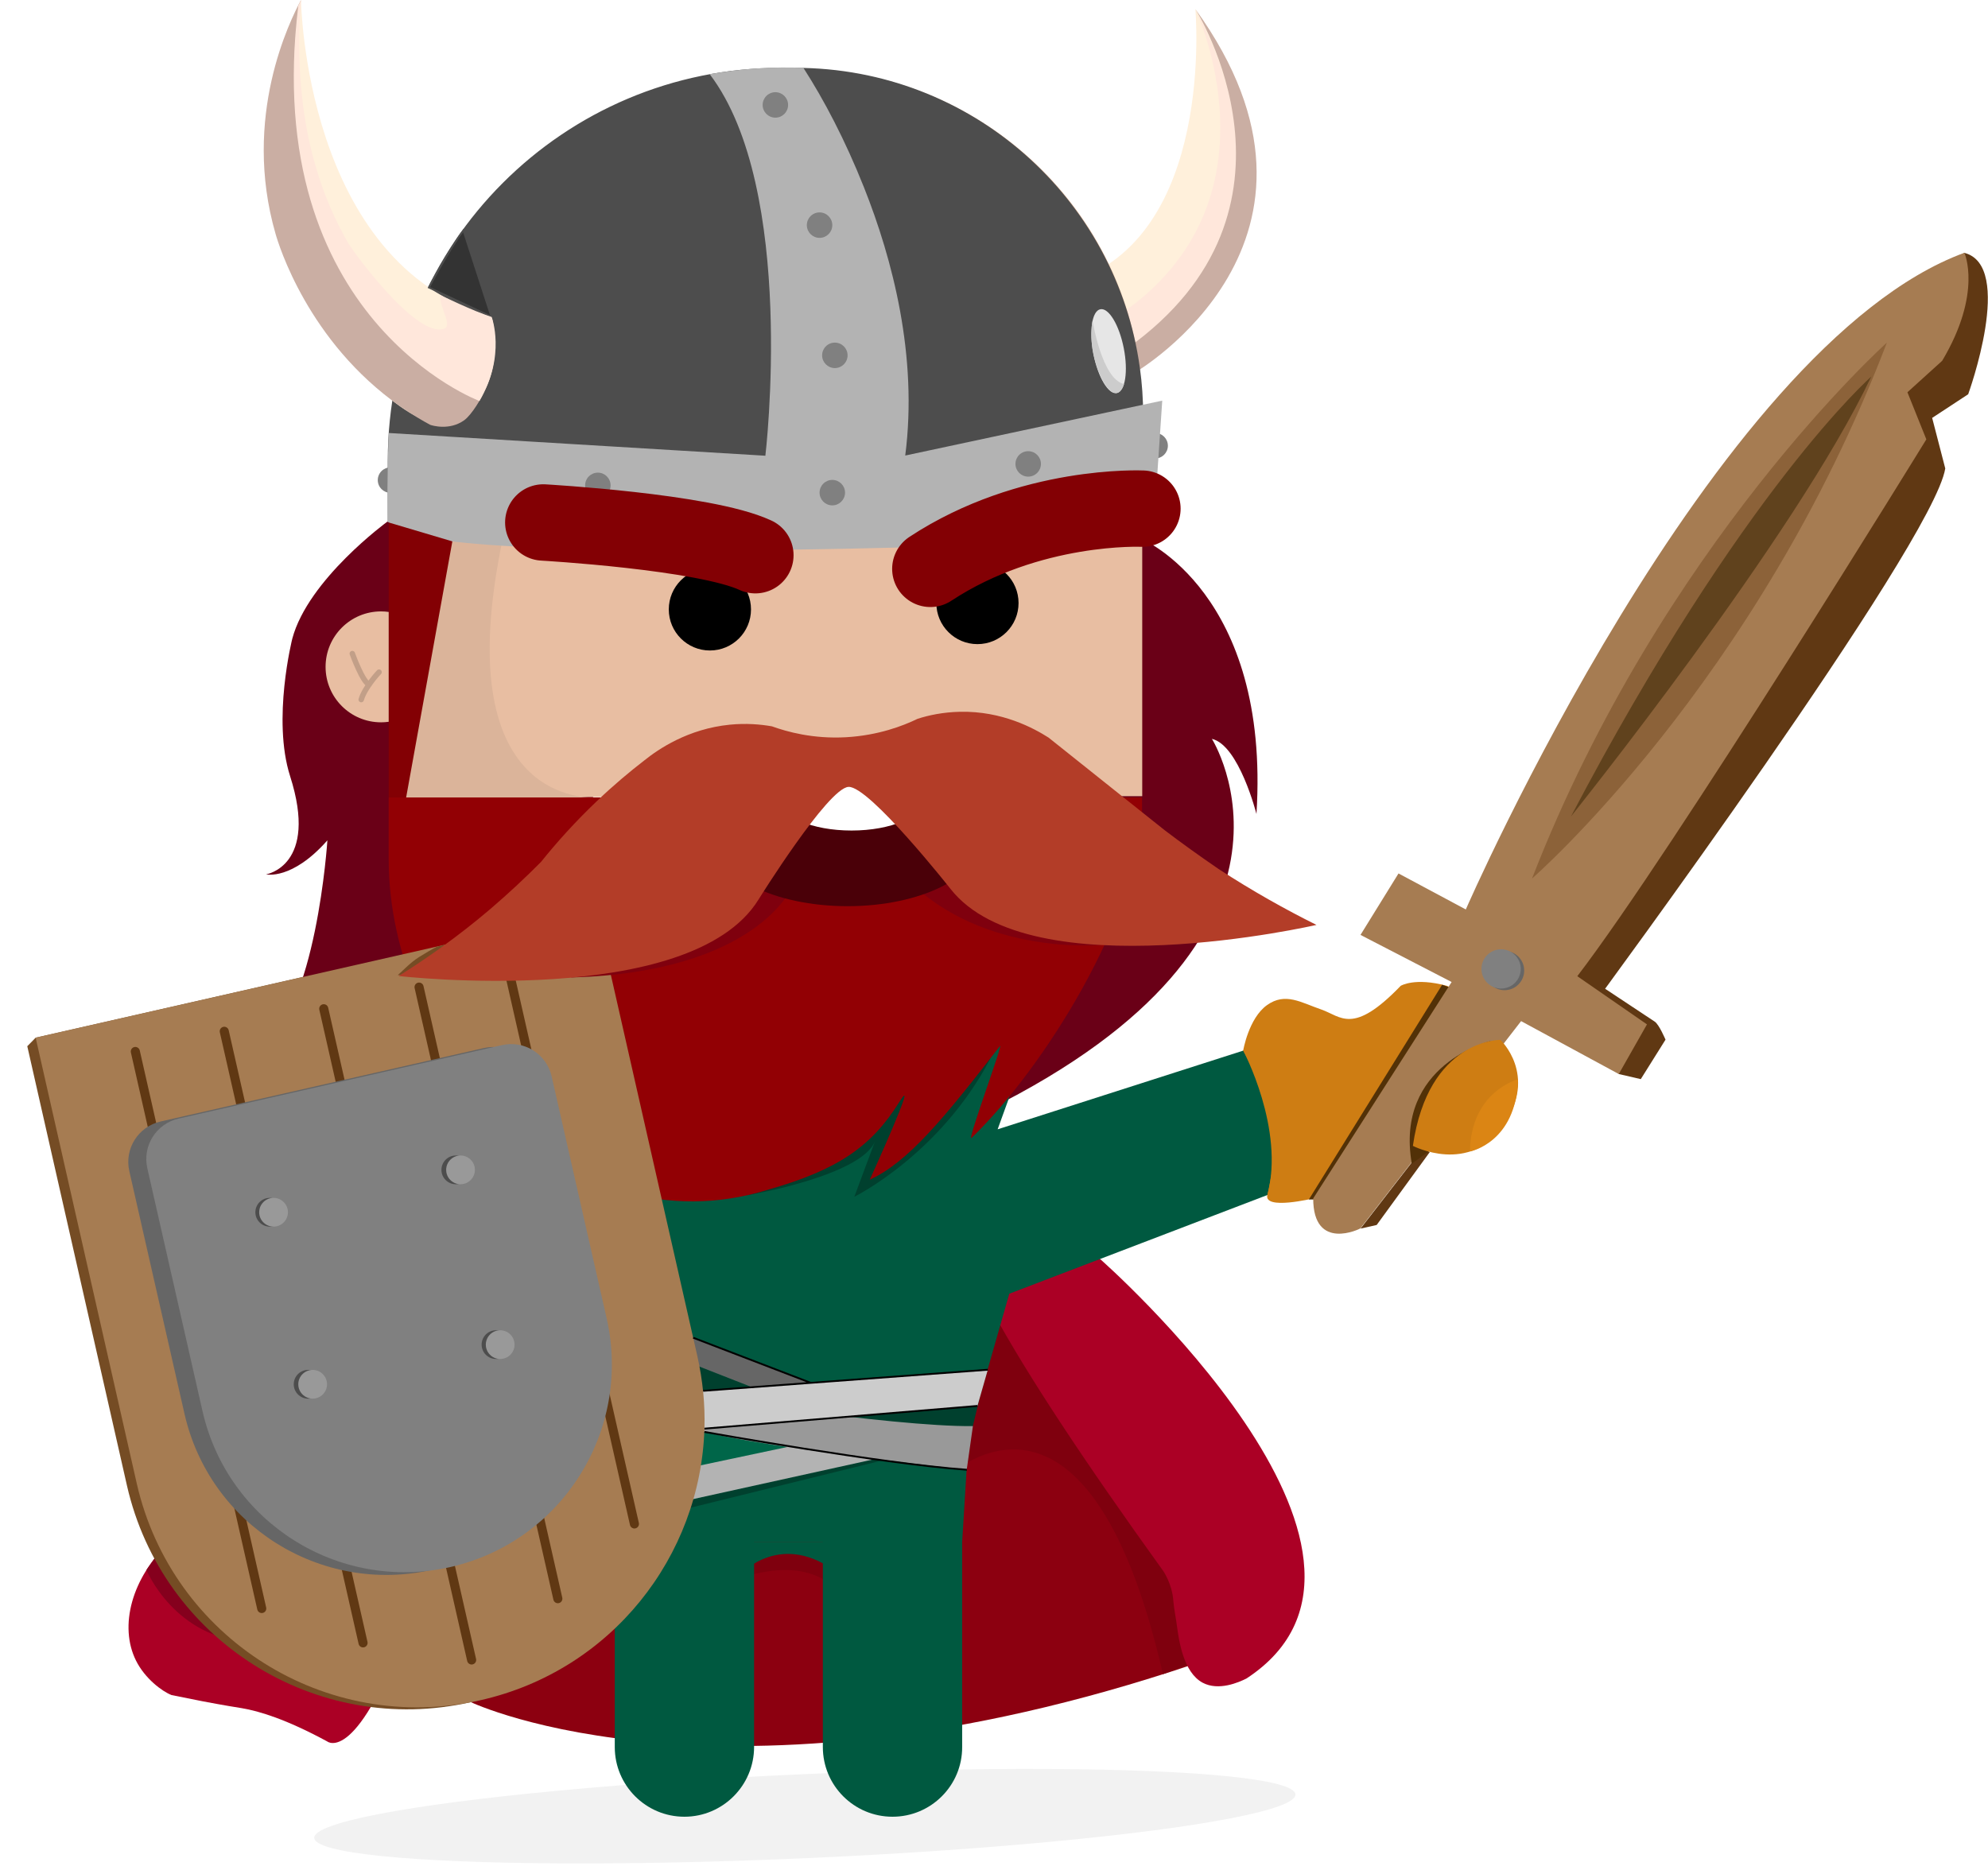 <svg version="1.1" id="Слой_2" xmlns="http://www.w3.org/2000/svg" x="0" y="0" viewBox="0 0 1093 1028.4" xml:space="preserve"><style>.st0{fill:#ab0025}.st3{fill:#7f000e}.st4{fill:#005940}.st5{fill:#6a0017}.st6{fill:#00402e}.st8{fill:#b3b3b3}.st9{fill:#666}.st10{fill:#999}.st11{fill:#ccc}.st13{fill:#754c24}.st14{fill:#fff0db}.st15{fill:#ffe7db}.st16{fill:gray}.st17{fill:#caaea3}.st18{fill:#e8bea2}.st25{fill:#a67c52}.st30{fill:#4d4d4d}.st31{fill:#ce7d13}.st32{fill:#603813}.st33{fill:#523107}</style><path class="st0" d="M93.5 847.8c-21.1 19.6-28.2 46.4-18.7 65.4C79.7 923 89 930 94.3 932.1c3.9.8 9.8 2 17 3.4 11.5 2.2 19.7 3.5 21.6 3.8 9.5 1.6 24.3 6 47 18.3 0 0 16.6 13.7 45.4-67.7L93.5 847.8z"/><ellipse transform="rotate(-2.537 442.498 998.675) scale(1)" cx="442.5" cy="998.7" rx="270" ry="23.1" fill="#f2f2f2"/><path d="M258.9 936s143.5 68.4 409.9-25.2l-90-244.2-292.7 44.3L258.9 936z" fill="#8c0010"/><path class="st3" d="M639.4 920.6l44.1-16.3-135.7-200.9-28.4 109.9c0 .1 77.4-78 120 107.3z"/><path class="st0" d="M604.8 692.3S789.7 854.6 685.3 923c-4.2 2.1-15.3 7-24.1 2.3-10.6-5.7-13-23.1-14.1-31.1-.6-4.6-1.6-9.2-2-13.8-.6-9.5-5.6-16.6-5.6-16.6C551.7 741.9 514.9 674.3 529.1 661c8.2-7.7 33.4 2.7 75.7 31.3z"/><path class="st3" d="M387.4 875.8c.6 0 50.2-28 73.9 0l-4.4-26.2h-55.6l-13.9 26.2z"/><path class="st4" d="M376.3 999c-21.2 0-38.3-17.2-38.3-38.3V827.8c0-21.2 17.2-38.3 38.3-38.3 21.2 0 38.3 17.2 38.3 38.3v132.8c0 21.2-17.2 38.4-38.3 38.4zm114.4 0c-21.2 0-38.3-17.2-38.3-38.3V827.8c0-21.2 17.2-38.3 38.3-38.3 21.2 0 38.3 17.2 38.3 38.3v132.8c.1 21.2-17.1 38.4-38.3 38.4z"/><path class="st5" d="M627.9 296.5s70.6 29.6 62.9 151.1c0 0-9.6-37.9-24.5-41.3 0 0 68.9 108.7-123.3 204.1l-107.6-80.2 79.3-154.6 113.2-79.1z"/><path class="st4" d="M691.1 575.3L548.5 621l46.8-129.2c-21.7-3.7-123.6-18.6-211.7 46.8C294 605.1 254.8 727.9 286 847.8h243l3.6-58.3 22.3-78.1L707.6 653l-16.5-77.7z"/><path class="st6" d="M382 750.4l35.7 14-35.7 3.3zm74.3 29l82.1-9.9-4.8 20z"/><path fill="#006649" d="M385.6 783.8l57.5 13.4-61.1 12.6z"/><path class="st6" d="M376.3 829.9l114.4-28.2-5.1-4.9-107.5 28.5z"/><path class="st8" d="M380.4 806.8l97.2-20.6 3.5 16.1-108.5 23.9z"/><path class="st9" d="M376.3 733.7l85.1 32.7-13.7 9.8-73.8-28.9z"/><path class="st10" d="M531.5 808.2s-154.7-16.6-157.6-26.3c-2.9-9.7 0-15.5 0-15.5s116.4 18.3 161 17.8l-3.4 24z"/><path class="st11" d="M379.7 765.4l163.4-12.2-5.7 19.9-157.7 13.1z"/><path d="M80.5 863.3s15.5 37.9 57.6 39.8l-52.9-46.5" fill="#85001d"/><path class="st13" d="M258.9 936c-85.1 19.3-169.7-34-189.1-119.1L15 575.3c3-3 4.6-4.7 4.6-4.7s104.8-23.8 302.7-68.8c18.5 81.7 37.1 163.4 55.6 245.1 19.4 85.2-33.9 169.8-119 189.1z"/><path class="st14" d="M657.2 5s11.5 126.7-69.8 150.5c39.2 50.3 38.7 46.8 38.7 46.8s121.1-72 31.1-197.3z"/><path class="st15" d="M621.2 190.1s102.6-61.9 36-185c0 0 50.3 105.5-41.8 168.1l5.8 16.9z"/><circle class="st16" cx="635.1" cy="245.1" r="7"/><circle class="st16" cx="214.7" cy="264" r="7"/><path class="st17" d="M624.1 204.8S749 132.1 657.2 5c0 0 69.8 110.1-37.4 186.5l4.3 13.3z"/><path class="st5" d="M212.9 286.9s-43.5 31.7-52.2 64.3c0 0-11.2 44.3-1.2 75.6 15.8 49.4-13.2 54-13.2 54s14.2 3.4 33.7-18.7c0 0-6.1 95-36.8 113.3L398 534.5 212.9 286.9z"/><path class="st18" d="M627.9 437.8l-413.2.7V253.3c0-119 96.5-215.5 215.5-215.5h8.1c105.3 0 190.6 85.3 189.7 189.9v210.1z"/><path d="M276.4 296.3l-33.8-4.3L216 442.1l114.4-3.6c-.1 0-86.1 10.4-54-142.2z" fill="#dbb49a"/><path d="M627.9 287.3H213.7v-34c0-119 96.5-215.5 215.5-215.5h8.1c96.4 0 176.1 71.6 188.9 164.5 1.2 8.5 1.8 17.2 1.8 26.1v58.9z" fill="#4d4d4d" stroke="#4d4d4d" stroke-miterlimit="10"/><path class="st6" d="M411.3 657.2s62.3-10.6 69.8-29.7l-11.4 30.6s47.2-23.3 74.8-76l-28.3-14.3-104.9 89.4z"/><path d="M213.7 438.5h414.2v9.2c-2.8 56.6-53 138.6-93.7 178-3 2.9 18.1-53.7 15.5-50.4-30.7 39.7-50.6 63.9-71.5 73.4 0 0 28.1-61.8 16.1-42.5-15.1 24.2-33.6 37.1-72 48-111.8 34.6-208.6-76.5-208.6-181.7v-34z" fill="#920004"/><path class="st14" d="M165.5 0s1.8 145.1 104.8 174.2c0 0 10.4 36.7-18.4 57.2S101 124.6 165.5 0z"/><circle cx="390.3" cy="335.1" r="22.6"/><circle cx="537.4" cy="331.6" r="22.6"/><path class="st8" d="M213.7 238.1l207.1 12.5S438.3 104 390.2 40.8c7.9-1.4 16.7-2.6 26.4-3.2 9.1-.6 17.5-.6 25.1-.3 11.4 17.7 23 39.8 33.3 65.7 15.8 39.7 29.7 93 22.7 147.5L639 220.3l-5.1 76s-408.8 19.1-420.7-9c-.3-12.7-.3-25.9.2-39.5 0-3.3.2-6.5.3-9.7z"/><path fill="#830004" d="M248.7 297.7l-25.4 140.8h-9.6V287.3z"/><path class="st18" d="M213.7 336.5c-1.4-.2-2.8-.3-4.2-.3-16.8 0-30.5 13.6-30.5 30.5 0 16.8 13.6 30.5 30.5 30.5 1.4 0 2.8-.1 4.2-.3v-60.4z"/><path d="M208.4 369.6s-7.8 8.2-9.8 15.1m-4.9-25.3s5.7 15.9 9.3 17" fill="none" stroke="#c29f88" stroke-width="3" stroke-linecap="round" stroke-miterlimit="10"/><circle class="st16" cx="457.6" cy="270.9" r="7"/><circle class="st16" cx="459" cy="195.4" r="7"/><circle class="st16" cx="450.6" cy="123.8" r="7"/><circle class="st16" cx="426.3" cy="57.7" r="7"/><circle class="st16" cx="565.3" cy="255.1" r="7"/><circle class="st16" cx="328.7" cy="266.9" r="7"/><path d="M628.1 279.7s-61.9-2.9-116.6 33.1m-212.8-25.5s88.6 5 116.6 18" stroke="#830004" stroke-width="42" fill="none" stroke-linecap="round" stroke-miterlimit="10"/><path class="st25" d="M264.3 934.9c-85.1 19.3-169.7-34-189.1-119.1L19.6 570.6l308.2-70 55.6 245.1c3 13.4 4.3 26.7 3.9 39.8-2.1 70.4-51.2 133.1-123 149.4z"/><path d="M178 554.7l81.3 358.1m-136-345.7l76.3 336.3M74.4 578.2l69.5 306.3m86.5-341.7l76.3 336.3m-27.4-347.4L348.8 838" fill="#603813" stroke="#603813" stroke-width="5" stroke-linecap="round" stroke-linejoin="round" stroke-miterlimit="10"/><path class="st9" d="M237.7 863.2c-61.4 13.9-122.4-24.5-136.3-85.9L71.1 644c-2.8-12.3 4.9-24.5 17.2-27.3l177.8-40.4c12.3-2.8 24.5 4.9 27.3 17.2l30.3 133.3c13.9 61.4-24.6 122.5-86 136.4z"/><path class="st13" d="M240.2 520.6c-3.1 1.6-6.3 3.5-9.7 5.6-5.1 3.3-8.1 6.7-11.8 10h31.9l-6.1-16.6-4.3 1z"/><path class="st3" d="M498.4 483.1l24.5-9.6 83.5 46c-.1.1-66 6.7-108-36.4zm-62.9 4.6s-19.2 46.9-121.4 49.8l-2.8-9.6 119.5-48.3 4.7 8.1z"/><ellipse cx="466" cy="461.8" rx="73" ry="36.5" fill="#4a0008"/><ellipse cx="468.2" cy="439.7" rx="39.4" ry="17" fill="#fff"/><path d="M640.3 456.5c-21.3-17-42.5-33.9-63.8-50.9-8-5.1-25.5-14.7-48.7-14.2-9.3.2-17.3 1.9-23.4 3.9-7.8 3.8-21.5 9.1-39.3 10.1-18.1 1-32.4-3-40.7-6-6.3-1.1-14.2-1.8-23.2-.9-23 2.3-39.3 13.5-46.9 19.6-8.3 6.4-17 13.7-25.9 22.2-12.2 11.6-22.4 23-30.9 33.6-8.4 8.5-17.8 17.3-28.2 26.2-17.4 14.8-34.5 26.8-50.1 36.6 0 0 160.4 18.5 197.8-42 0 0 38.2-61.4 49.5-62 11.4-.6 56.1 56.1 56.1 56.1 43.9 56 201.2 19.8 201.2 19.8-16.9-8.4-35-18.5-53.9-30.8-10.5-7.2-20.4-14.3-29.6-21.3z" fill="#b33d28"/><path class="st16" d="M247.6 861.7c-61.4 13.9-122.4-24.5-136.3-85.9L81 642.4c-2.8-12.3 4.9-24.5 17.2-27.3L276 574.7c12.3-2.8 24.5 4.9 27.3 17.2l30.3 133.3c13.8 61.5-24.7 122.6-86 136.5z"/><circle class="st30" cx="148.3" cy="666.6" r="7.9"/><circle class="st30" cx="250.6" cy="643.3" r="7.9"/><circle class="st30" cx="272.7" cy="739.4" r="7.9"/><circle class="st30" cx="169.4" cy="761.2" r="7.9"/><circle class="st10" cx="150.4" cy="666.6" r="7.9"/><circle class="st10" cx="253.2" cy="643.3" r="7.9"/><circle class="st10" cx="275" cy="739.4" r="7.9"/><circle class="st10" cx="171.9" cy="761.2" r="7.9"/><path class="st4" d="M407.2 865.6s22.5-25 54.2 0v-17.8h-55.6l1.4 17.8z"/><path class="st31" d="M683.5 577.7s3-17.8 13.1-25c10.1-7.2 18.7-1.4 29.8 2.4 11 3.8 17.3 14.4 43.7-13 0 0 7.7-4.8 25.4 0l2.6 1.2L722 659s-27.3 6.6-25.2-1.9c1.8-7.6 7.6-40.7 7.6-40.7l-20.9-38.7z"/><path class="st32" d="M867.1 536.8l9.3 15.2s186.4-252.7 193.1-294.4l-7.2-27.8 19.8-13s25.8-71-2.3-77.8L867.1 536.8z"/><path class="st32" d="M890 590.6l12.1 2.8 13.6-21.7s-3.5-8.3-5.9-9.9c-16.2-10.7-32.4-21.5-48.6-32.2 9.6 20.4 19.2 40.7 28.8 61zm-108.3 41.5L748 675.6l8.9-2 29.2-40.1z"/><path class="st33" d="M792.9 541.5l-73.3 118.1h5.6l72.9-116.2z"/><path class="st25" d="M722 659l76.1-119-50.1-25.9 20.9-33.8 37 19.8S941 190.1 1080 139c0 0 10.1 22-12.2 59.4l-19.1 17.3 10.4 25.9s-139 226.1-191.9 295.2l38.3 26.5-15.5 27.3-53.7-29.1-88.4 114c.1.1-25.9 13-25.9-16.5z"/><path d="M1037.4 188.4S913.6 299.5 842.3 483.1c0 0 123.8-107.7 195.1-294.7z" fill="#8c6239"/><path d="M1028.8 207.1S958.2 269 863.7 449c-.1 0 123.3-153.6 165.1-241.9z" fill="#60421d"/><path class="st33" d="M819.4 572.5s-52.7 12.7-43.2 67.4l12.8-9.2 30.4-58.2z"/><path class="st31" d="M824.9 571.8s-39.6-.5-48.1 58.3c0 0 31.3 16.3 50-11.5 18.7-27.7-1.9-46.8-1.9-46.8z"/><circle class="st9" cx="827.2" cy="533.7" r="10.8"/><circle class="st16" cx="825.3" cy="532.8" r="10.8"/><path class="st5" d="M213.9 287.3l-1-.4v1.1l.8.5.1-1"/><path class="st31" d="M683.5 577.7s23 43.1 13.3 79.5l17-6.8-16.2-77.6-14.1 4.9z"/><path class="st17" d="M165.5 0s-32.9 135.4 100.2 216.3c-.7 2-6.1 11.6-10.5 14.8-8.1 5.8-17.6 2.9-18.7 2.5-4.1-2.2-9.9-5.6-16.4-10.1-50.8-35.5-67-89.3-68.6-94.9-18.6-64.4 8-117.4 14-128.6z"/><path d="M270.2 174.2l-34.4-16.1s11.3-21.4 19-31.4l15.4 47.5z" fill="#333" stroke="#4d4d4d" stroke-miterlimit="10"/><ellipse transform="rotate(-11.117 609.533 193.061)" cx="609.5" cy="193.1" rx="8.5" ry="23.5" fill="#e6e6e6"/><path class="st11" d="M600.7 176.4s5.1 32.1 17.3 34.8c0 0-1.4 4.9-4.4 4.9-.4 0-1-.1-1.6-.3-.9-.3-1.7-.9-2.8-2.2-1.3-1.6-2.1-2.9-2.4-3.4-1.9-3.4-2.9-6.1-2.9-6.1-1.6-4.5-4.5-12.6-3.7-23.1 0-2 .3-3.6.5-4.6z"/><path class="st15" d="M165.5 0c-5.5 69.1 13.3 111.8 25.9 133.6 2.7 4.6 37.1 52.2 52.6 47.2 5.4-1.7-3-12.3-1.8-18.5 0 0 18 8.8 28.1 12 0 0 8.1 21.1-6.7 46.2 0 0-120.7-44.9-99.6-217.3"/><path d="M834.6 593.5s-26 6.7-26.4 39.7c0 0 25.4-4.8 26.4-39.7z" fill="#db8514"/><path stroke="#000" stroke-miterlimit="10" d="M537.4 773.1l-150.1 12.5"/><path d="M387.3 787.4s98.1 17.6 144.3 20.8m-145-43.4l156.5-11.6m-162-17.6l64.6 24.8" fill="none" stroke="#000" stroke-miterlimit="10"/></svg>
